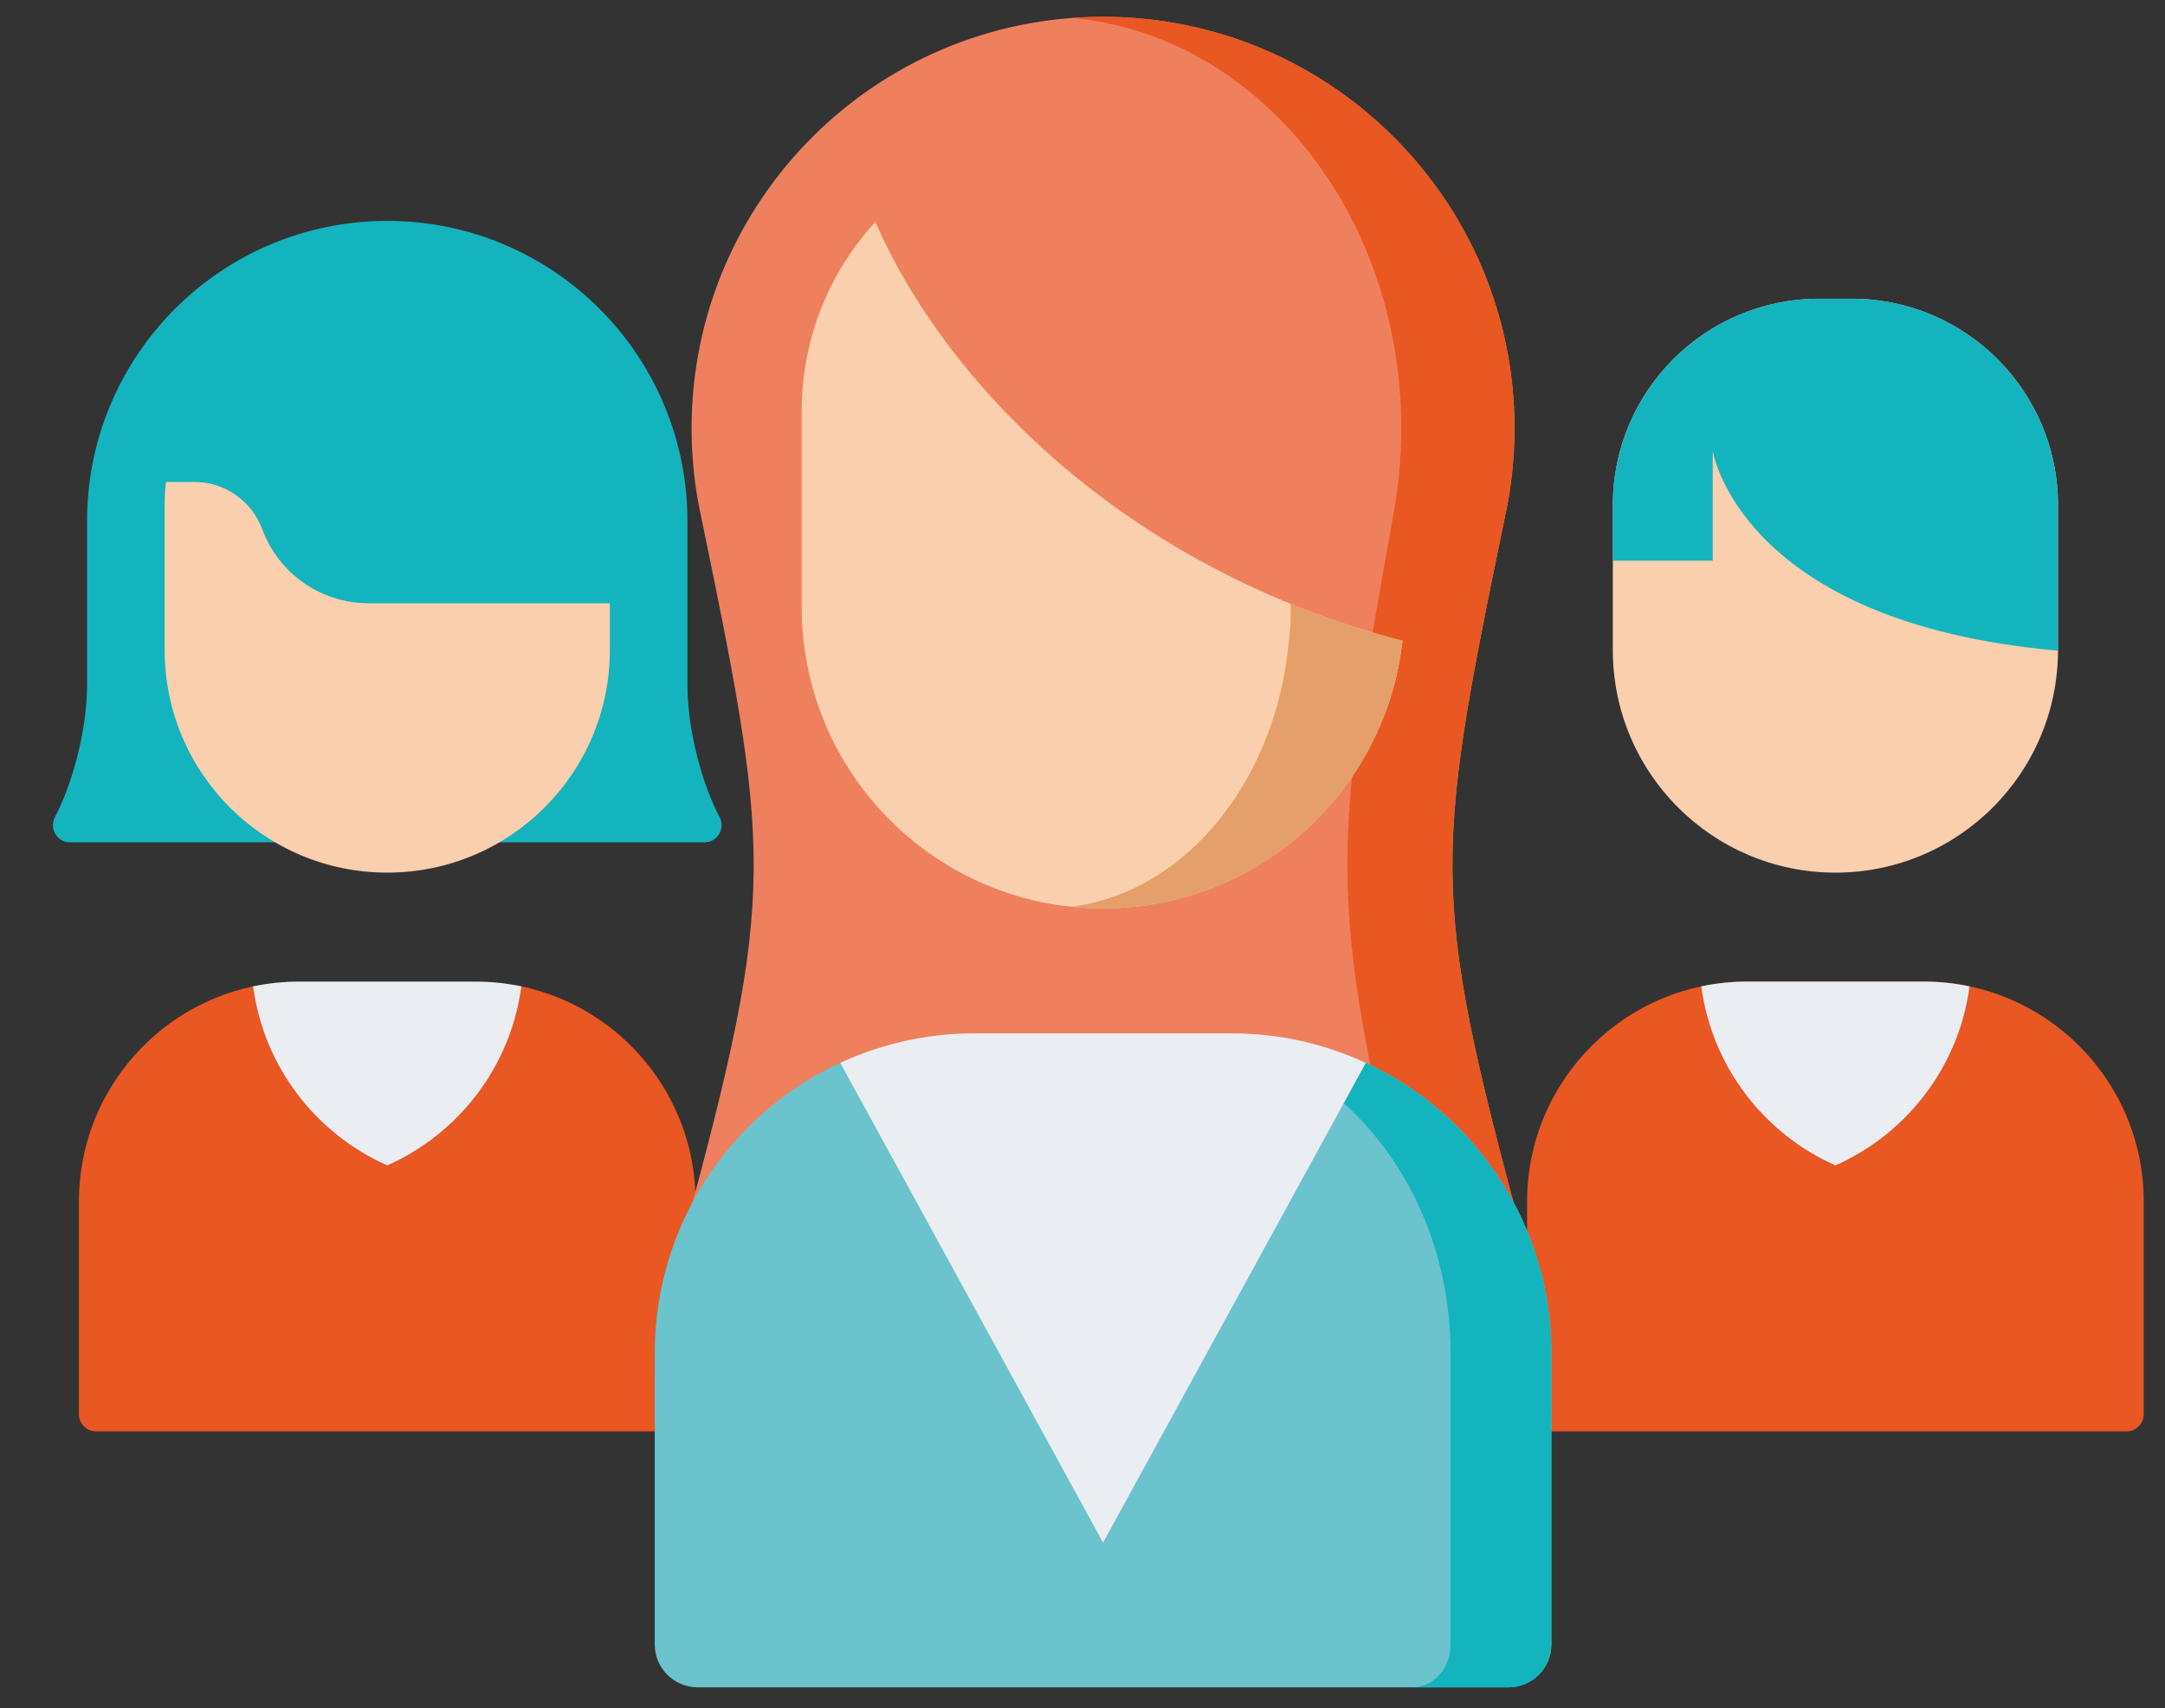 <?xml version="1.0" encoding="utf-8"?>
<!-- Generator: Adobe Illustrator 16.0.0, SVG Export Plug-In . SVG Version: 6.00 Build 0)  -->
<!DOCTYPE svg PUBLIC "-//W3C//DTD SVG 1.1//EN" "http://www.w3.org/Graphics/SVG/1.1/DTD/svg11.dtd">
<svg version="1.1" id="Capa_1" xmlns="http://www.w3.org/2000/svg" xmlns:xlink="http://www.w3.org/1999/xlink" x="0px" y="0px"
	 width="573px" height="452px" viewBox="297.5 73.5 573 452" enable-background="new 297.5 73.5 573 452" xml:space="preserve">
<rect x="297.5" y="73.5" width="573" height="452" fill="#333333" stroke="none"/>
<g>
	<path fill="#E95723" d="M423.387,335.442h-46.793c-4.148,0-8.195-1.754-12.099-0.928c-26.339,5.568-46.106,28.947-46.106,56.945
		v56.277c0,2.51,2.032,4.541,4.54,4.541h154.123c2.508,0,4.54-2.031,4.54-4.541v-56.277c0-27.998-19.769-51.379-46.108-56.945
		C431.582,333.688,427.535,335.442,423.387,335.442z"/>
	<path fill="#14B4BE" d="M479.439,254.778v-43.375c0-43.879-35.57-79.449-79.449-79.449l0,0c-43.877,0-79.448,35.57-79.448,79.449
		v43.375c0,11.682-3.759,25.945-8.509,34.959c-1.596,3.029,0.586,6.662,4.01,6.662h167.896c3.424,0,5.605-3.633,4.01-6.662
		C483.198,280.723,479.439,266.459,479.439,254.778z"/>
	<path fill="#FACFAE" d="M458.903,233.139v12.375c0,32.533-26.379,58.904-58.913,58.904c-32.533,0-58.912-26.371-58.912-58.904
		v-38.348c0-2.068,0.119-4.119,0.348-6.127h7.527c8.002,0,15.156,4.982,17.937,12.494c2.179,5.891,6.078,10.791,10.994,14.225
		c4.925,3.424,10.875,5.381,17.156,5.381H458.903L458.903,233.139z"/>
	<path fill="#EAEDF1" d="M435.484,334.522c-3.903-0.826-7.946-1.266-12.096-1.266h-46.794c-4.148,0-8.193,0.441-12.096,1.266
		c2.799,21.234,16.6,38.994,35.493,47.373C418.885,373.514,432.685,355.754,435.484,334.522z"/>
	<path fill="#FACFAE" d="M783.271,304.422L783.271,304.422c-32.535,0-58.911-26.375-58.911-58.91v-38.344
		c0-30.162,24.451-54.615,54.615-54.615h8.593c30.164,0,54.615,24.453,54.615,54.615v38.344
		C842.182,278.047,815.806,304.422,783.271,304.422z"/>
	<path fill="#E95723" d="M806.668,333.254h-46.794c-32.146,0-58.204,26.059-58.204,58.205v56.277c0,2.51,2.031,4.541,4.54,4.541
		h154.122c2.508,0,4.54-2.031,4.54-4.541v-56.277C864.872,359.315,838.814,333.254,806.668,333.254z"/>
	<path fill="#14B4BE" d="M842.183,207.17v38.518c-84.266-7.432-91.383-52.883-91.383-52.883v29.068h-26.441V207.17
		c0-30.166,24.449-54.615,54.615-54.615h8.593C817.733,152.555,842.183,177.006,842.183,207.17z"/>
	<path fill="#EAEDF1" d="M818.764,334.522c-3.903-0.826-7.947-1.266-12.096-1.266h-46.795c-4.148,0-8.193,0.441-12.096,1.266
		c2.799,21.234,16.6,38.994,35.493,47.373C802.165,373.514,815.966,355.754,818.764,334.522z"/>
	<path fill="#EF805E" d="M703.263,410.795c-27.388-99.939-26.781-106.816-7.548-200.094c1.717-7.678,2.629-15.66,2.629-23.855
		c0-60.146-48.758-108.902-108.903-108.902s-108.903,48.758-108.903,108.902c0,8.195,0.912,16.178,2.629,23.855
		c19.234,93.277,19.841,100.154-7.548,200.094c-3.136,10.648-4.827,21.914-4.827,33.576c0,65.529,53.121,49.705,118.649,49.705
		s118.649,15.822,118.649-49.705C708.091,432.709,706.4,421.444,703.263,410.795z"/>
	<path fill="#E95723" d="M703.263,410.795c-27.388-99.939-26.781-106.816-7.548-200.092c1.717-7.68,2.629-15.66,2.629-23.855
		c0-60.146-48.758-108.904-108.903-108.904c-2.814,0-5.604,0.107-8.363,0.316c48.831,4.271,87.299,51.256,87.299,108.588
		c0,8.195-0.792,16.176-2.281,23.855c-16.702,93.277-17.228,100.152,6.554,200.092c2.724,10.648,4.191,21.914,4.191,33.576
		c0,39.539-16.797,49.455-42.616,51.105c43.328,1.494,73.867-1.424,73.867-51.105C708.091,432.709,706.4,421.444,703.263,410.795z"
		/>
	<path fill="#6BC3CE" d="M623.461,349.135h-68.039c-13.007,0-25.328,0.746-36.338,5.988c-28.556,13.596-48.292,42.719-48.292,76.451
		v77.082c0,6.27,5.081,11.352,11.351,11.352H696.74c6.268,0,11.351-5.082,11.351-11.352v-77.08
		c0-33.965-20.009-63.256-48.882-76.732C648.349,349.778,636.235,349.135,623.461,349.135z"/>
	<path fill="#14B4BE" d="M623.461,349.135h-17.16c17.72,0,34.006,4.725,46.852,16.287c17.229,15.506,28.266,39.379,28.266,66.154
		v77.082c0,6.268-4.511,11.35-10.075,11.35h25.398c6.269,0,11.351-5.082,11.351-11.35v-77.082c0-33.965-20.009-63.256-48.882-76.732
		C648.349,349.778,636.235,349.135,623.461,349.135z"/>
	<path fill="#FACFAE" d="M668.683,243.078c-4.43,39.826-38.222,70.807-79.242,70.807c-44.038,0-79.746-35.709-79.746-79.746V182.24
		c0-19.287,7.39-36.855,19.495-50.016C547.365,174.198,594.697,223.893,668.683,243.078z"/>
	<path fill="#E49F6A" d="M639.048,233.248c0.157,3.117,0.039,6.383-0.422,9.83c-3.347,37.109-27.371,66.527-57.545,70.369
		c2.748,0.285,5.536,0.438,8.36,0.438c41.021,0,74.813-30.98,79.242-70.807C658.267,240.375,648.399,237.053,639.048,233.248z"/>
	<path fill="#EAEDF1" d="M589.441,481.715l69.548-126.947c-10.806-5.008-22.836-7.82-35.529-7.82h-68.038
		c-12.693,0-24.724,2.813-35.528,7.82L589.441,481.715z"/>
</g>
</svg>

